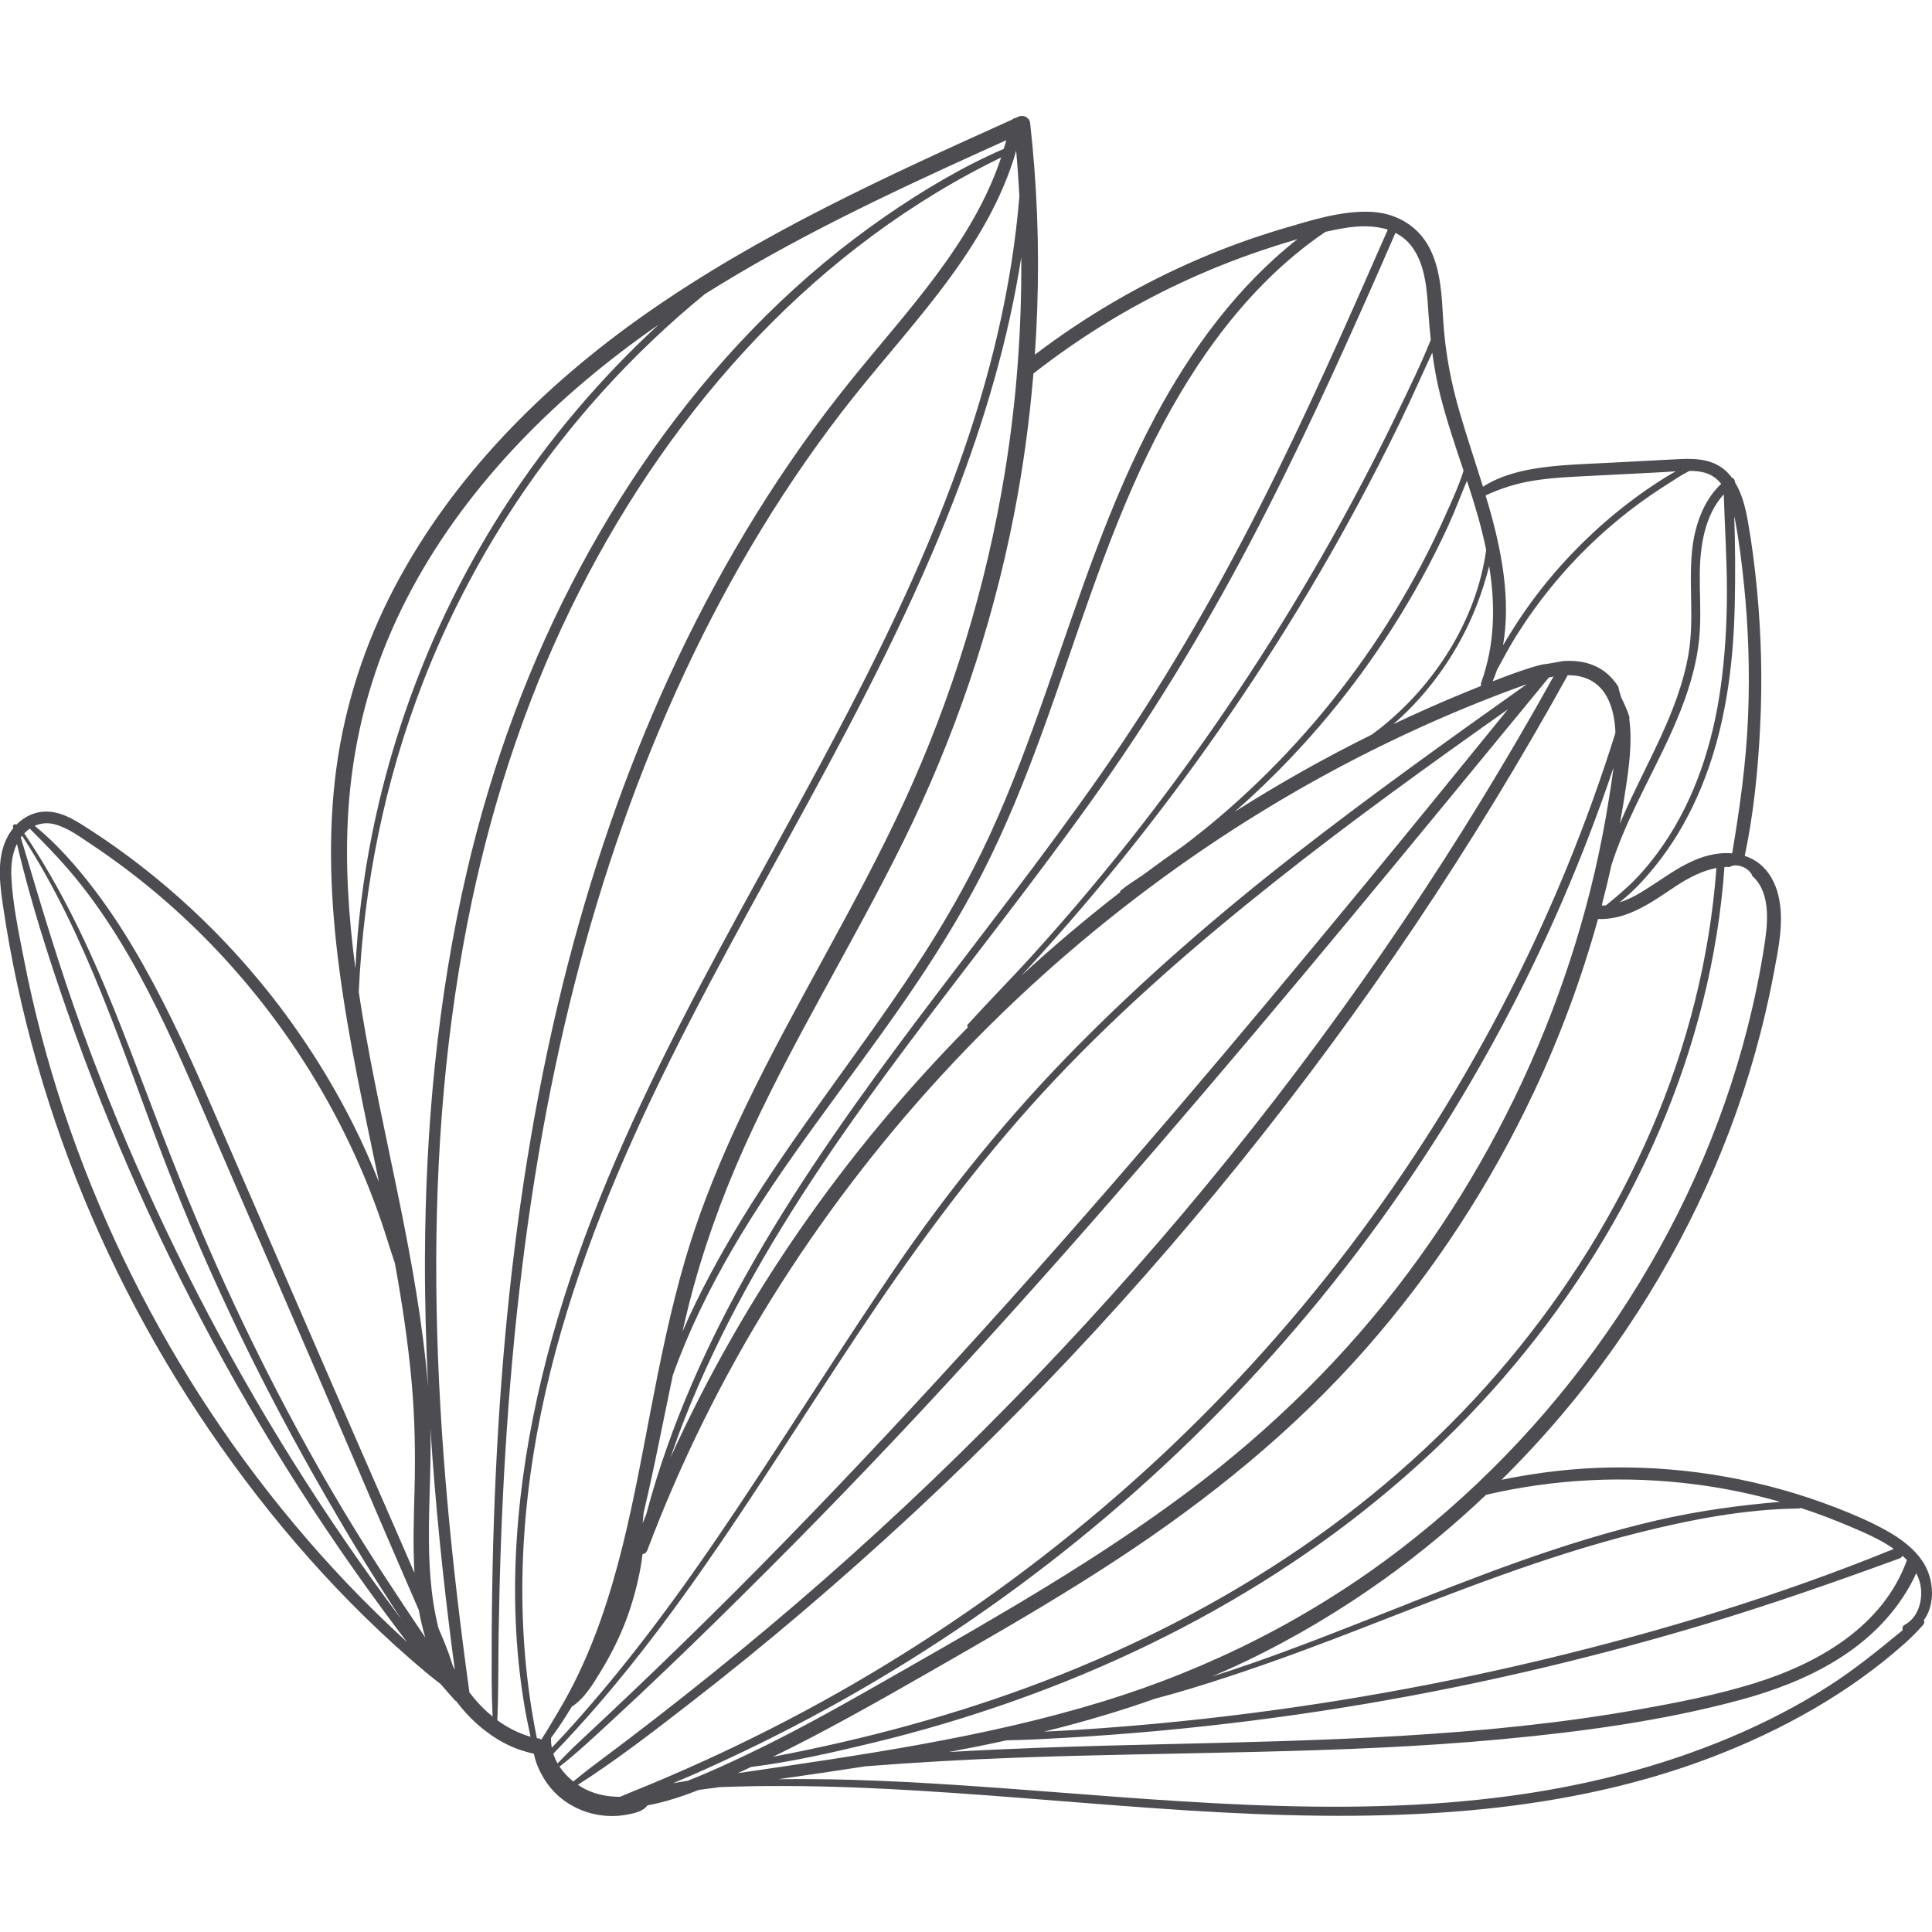 <?xml version="1.0" encoding="UTF-8" standalone="no" ?>
<!DOCTYPE svg PUBLIC "-//W3C//DTD SVG 1.1//EN" "http://www.w3.org/Graphics/SVG/1.1/DTD/svg11.dtd">
<svg xmlns="http://www.w3.org/2000/svg" xmlns:xlink="http://www.w3.org/1999/xlink" version="1.1" width="80" height="80" viewBox="0 0 80 80" xml:space="preserve">
<desc>Created with Fabric.js 5.2.4</desc>
<defs>
</defs>
<rect x="0" y="0" width="100%" height="100%" fill="transparent"></rect>
<g transform="matrix(1 0 0 1 40 40)" id="fc811ae7-94a6-4813-a672-5562730f3949"  >
<rect style="stroke: none; stroke-width: 1; stroke-dasharray: none; stroke-linecap: butt; stroke-dashoffset: 0; stroke-linejoin: miter; stroke-miterlimit: 4; fill: rgb(255,255,255); fill-rule: nonzero; opacity: 1; visibility: hidden;" vector-effect="non-scaling-stroke"  x="-40" y="-40" rx="0" ry="0" width="80" height="80" />
</g>
<g transform="matrix(Infinity NaN NaN Infinity 0 0)" id="dbb4e705-56be-4df9-91b2-46cd2014175f"  >
</g>
<g transform="matrix(1 0 0 1 40 40)"  >
<g style="" vector-effect="non-scaling-stroke"   >
		<g transform="matrix(1 0 0 1 0 0)"  >
<path style="stroke: none; stroke-width: 1; stroke-dasharray: none; stroke-linecap: butt; stroke-dashoffset: 0; stroke-linejoin: miter; stroke-miterlimit: 4; fill: rgb(77,76,81); fill-rule: nonzero; opacity: 1;" vector-effect="non-scaling-stroke"  transform=" translate(-124.69, -283.19)" d="M 164.358 307.936 C 163.99 307.333 163.41 306.908 162.803 306.568 C 162.143 306.198 161.438 305.9 160.734 305.626 C 157.781 304.477 154.601 303.909 151.433 303.955 C 149.898 303.977 148.369 304.154 146.866 304.465 C 148.588 302.761 150.164 300.908 151.558 298.928 C 154.15 295.247 156.146 291.136 157.363 286.8 C 157.668 285.714 157.927 284.615 158.135 283.507 C 158.332 282.456 158.586 281.307 158.322 280.246 C 158.197 279.742 157.951 279.274 157.537 278.948 C 157.354 278.804 157.15 278.7 156.936 278.63 C 157.306 276.878 157.486 275.066 157.574 273.283 C 157.667 271.387 157.624 269.483 157.442 267.593 C 157.351 266.643 157.23 265.694 157.062 264.754 C 156.965 264.212 156.823 263.638 156.531 263.16 C 156.539 263.076 156.479 262.992 156.397 262.964 C 156.371 262.93 156.348 262.895 156.32 262.862 C 155.775 262.219 155.012 262.16 154.221 262.201 C 153.22 262.252 152.219 262.306 151.218 262.358 C 150.238 262.409 149.249 262.433 148.278 262.588 C 147.526 262.709 146.743 262.923 146.097 263.345 C 145.781 262.326 145.44 261.314 145.14 260.29 C 144.771 259.032 144.53 257.764 144.451 256.455 C 144.391 255.473 144.357 254.422 143.915 253.521 C 143.436 252.544 142.5 251.998 141.422 251.96 C 140.215 251.918 138.996 252.307 137.851 252.645 C 136.658 252.997 135.485 253.419 134.342 253.909 C 131.924 254.946 129.637 256.284 127.542 257.875 C 127.72 255.286 127.717 252.685 127.517 250.098 C 127.47 249.491 127.412 248.884 127.345 248.279 C 127.321 248.063 127.069 247.929 126.875 248.017 C 126.835 248.035 126.796 248.053 126.756 248.071 C 126.7 248.077 126.649 248.1 126.606 248.139 C 121.392 250.489 116.148 252.879 111.448 256.172 C 107.216 259.137 103.449 262.903 101.028 267.507 C 99.804 269.834 98.98 272.353 98.624 274.96 C 98.243 277.753 98.378 280.593 98.747 283.38 C 99.137 286.328 99.782 289.234 100.386 292.146 C 100.058 291.328 99.704 290.52 99.307 289.733 C 98.314 287.765 97.115 285.9 95.736 284.181 C 94.357 282.463 92.797 280.888 91.089 279.496 C 90.233 278.798 89.34 278.146 88.413 277.547 C 87.916 277.225 87.382 276.865 86.776 276.804 C 86.251 276.751 85.759 276.949 85.389 277.319 C 85.384 277.324 85.379 277.33 85.374 277.335 C 85.316 277.294 85.208 277.337 85.226 277.422 C 85.231 277.442 85.236 277.463 85.24 277.483 C 84.522 278.358 84.649 279.573 84.804 280.634 C 84.969 281.761 85.172 282.881 85.413 283.994 C 85.889 286.189 86.51 288.354 87.267 290.469 C 88.776 294.68 90.828 298.695 93.347 302.391 C 95.87 306.095 98.868 309.534 102.304 312.42 C 102.513 312.596 102.729 312.762 102.944 312.93 C 103.135 313.153 103.326 313.375 103.524 313.592 C 103.541 313.611 103.56 313.622 103.58 313.63 C 104.1 314.325 104.747 314.92 105.536 315.347 C 105.933 315.562 106.358 315.712 106.798 315.808 C 106.861 316.149 107.007 316.483 107.177 316.775 C 107.433 317.216 107.798 317.601 108.231 317.871 C 108.707 318.169 109.256 318.348 109.817 318.381 C 110.106 318.398 110.399 318.382 110.684 318.325 C 110.964 318.268 111.292 318.202 111.481 317.972 C 111.487 317.964 111.49 317.956 111.495 317.948 C 112.22 317.814 112.931 317.58 113.624 317.307 C 113.912 317.271 114.2 317.228 114.488 317.191 C 114.909 317.177 115.33 317.162 115.751 317.155 C 116.703 317.138 117.656 317.143 118.608 317.162 C 120.471 317.201 122.331 317.306 124.19 317.433 C 127.886 317.686 131.575 318.042 135.275 318.238 C 138.914 318.431 142.573 318.465 146.202 318.09 C 149.394 317.76 152.576 317.097 155.578 315.949 C 158.46 314.847 161.235 313.31 163.547 311.253 C 163.826 311.005 164.081 310.747 164.328 310.467 C 164.38 310.408 164.379 310.339 164.35 310.283 C 164.827 309.635 164.775 308.62 164.358 307.936 z M 163.464 307.61 C 163.529 307.669 163.593 307.727 163.652 307.79 C 162.662 310.544 159.962 312.08 157.302 312.9 C 155.754 313.377 154.151 313.691 152.558 313.974 C 150.937 314.261 149.305 314.485 147.668 314.662 C 144.371 315.017 141.056 315.181 137.742 315.287 C 134.416 315.393 131.088 315.437 127.763 315.56 C 126.501 315.607 125.238 315.662 123.976 315.738 C 124.778 315.588 125.578 315.427 126.375 315.252 C 127.201 315.239 128.028 315.194 128.851 315.146 C 130.124 315.072 131.396 314.977 132.666 314.86 C 135.22 314.625 137.767 314.304 140.3 313.897 C 145.322 313.09 150.284 311.94 155.158 310.486 C 157.921 309.662 160.638 308.71 163.346 307.721 C 163.409 307.699 163.445 307.658 163.464 307.61 z M 159.257 305.632 C 159.261 305.633 159.265 305.634 159.27 305.636 C 159.966 305.863 160.65 306.123 161.323 306.41 C 161.936 306.672 162.561 306.941 163.11 307.327 C 158.415 309.244 153.519 310.73 148.591 311.911 C 143.645 313.096 138.621 313.95 133.562 314.466 C 132.159 314.609 130.754 314.726 129.347 314.816 C 128.872 314.847 128.396 314.87 127.919 314.893 C 128.246 314.812 128.572 314.731 128.897 314.645 C 130.118 314.32 131.326 313.951 132.517 313.53 C 133.564 313.255 134.6 312.933 135.623 312.595 C 137.505 311.975 139.36 311.281 141.206 310.563 C 144.929 309.115 148.651 307.63 152.533 306.656 C 154.687 306.115 156.941 305.679 159.17 305.654 C 159.203 305.653 159.232 305.645 159.257 305.632 z M 154.935 304.66 C 156.108 304.813 157.268 305.055 158.405 305.377 C 156.675 305.524 154.97 305.757 153.271 306.151 C 151.341 306.598 149.449 307.188 147.583 307.851 C 143.85 309.179 140.217 310.779 136.475 312.082 C 135.942 312.268 135.407 312.444 134.87 312.612 C 135.333 312.414 135.794 312.21 136.248 311.992 C 138.279 311.021 140.22 309.862 142.049 308.549 C 143.519 307.493 144.912 306.332 146.227 305.087 C 149.075 304.422 152.035 304.28 154.935 304.66 z M 156.523 268.206 C 156.548 266.99 156.545 265.772 156.501 264.556 C 156.513 264.615 156.527 264.675 156.537 264.733 C 156.703 265.612 156.814 266.504 156.905 267.393 C 157.091 269.206 157.148 271.031 157.074 272.851 C 156.996 274.766 156.733 276.641 156.415 278.525 C 156.254 278.511 156.092 278.511 155.93 278.526 C 154.659 278.647 153.704 279.503 152.656 280.132 C 152.37 280.304 152.065 280.456 151.747 280.559 C 152.406 280.042 152.983 279.387 153.475 278.736 C 154.156 277.836 154.704 276.836 155.134 275.794 C 156.126 273.391 156.469 270.789 156.523 268.206 z M 155.763 279.13 C 155.49 282.849 154.559 286.497 153.09 289.921 C 151.601 293.393 149.575 296.626 147.154 299.523 C 144.678 302.486 141.785 305.069 138.604 307.253 C 135.288 309.528 131.683 311.365 127.93 312.802 C 124.289 314.196 120.522 315.205 116.695 315.934 C 117.226 315.677 117.753 315.413 118.275 315.14 C 120.459 313.998 122.594 312.758 124.731 311.532 C 126.825 310.33 128.905 309.102 130.925 307.778 C 134.722 305.288 138.256 302.437 141.26 299.02 C 144.064 295.83 146.406 292.235 148.213 288.393 C 149.295 286.092 150.18 283.697 150.86 281.246 C 152.125 281.287 153.139 280.504 154.146 279.843 C 154.588 279.552 155.176 279.244 155.763 279.13 z M 156.198 267.656 C 156.199 269.024 156.12 270.4 155.924 271.754 C 155.595 274.025 154.875 276.253 153.573 278.159 C 153.226 278.667 152.84 279.15 152.413 279.593 C 152.033 279.989 151.612 280.329 151.192 280.677 C 151.136 280.683 151.079 280.688 151.023 280.689 C 151.028 280.652 151.034 280.616 151.04 280.579 C 151.176 280.058 151.301 279.533 151.418 279.007 C 151.949 277.342 152.82 275.783 153.573 274.214 C 154.073 273.172 154.53 272.105 154.812 270.981 C 154.955 270.411 155.048 269.83 155.079 269.243 C 155.119 268.488 155.069 267.733 155.074 266.977 C 155.082 265.819 155.269 264.534 156.068 263.658 C 156.107 264.99 156.197 266.322 156.198 267.656 z M 154.644 262.691 C 154.678 262.691 154.712 262.69 154.746 262.69 C 155.121 262.699 155.482 262.774 155.771 263.025 C 155.841 263.086 155.903 263.153 155.96 263.225 C 155.204 263.939 154.855 264.99 154.753 266.012 C 154.612 267.438 154.851 268.87 154.604 270.29 C 154.189 272.674 152.87 274.764 151.915 276.95 C 151.864 277.067 151.815 277.185 151.765 277.303 C 151.826 276.966 151.884 276.629 151.937 276.291 C 152.089 275.321 152.252 274.334 152.194 273.35 C 152.186 273.218 152.171 273.085 152.152 272.952 C 152.157 272.937 152.161 272.922 152.166 272.907 C 152.161 272.89 152.157 272.872 152.152 272.855 C 152.092 272.665 152.016 272.481 151.932 272.3 C 151.887 272.204 151.833 272.108 151.8 272.007 C 151.767 271.907 151.747 271.802 151.714 271.702 C 151.706 271.678 151.705 271.657 151.708 271.636 C 151.568 271.41 151.394 271.205 151.176 271.034 C 150.657 270.626 150.041 270.521 149.419 270.563 C 149.289 270.585 149.16 270.609 149.031 270.632 C 148.874 270.661 148.716 270.688 148.557 270.705 C 148.411 270.74 148.266 270.776 148.126 270.82 C 147.578 270.991 147.036 271.192 146.499 271.403 C 146.565 271.248 146.623 271.09 146.676 270.932 C 146.938 270.453 147.192 269.968 147.483 269.505 C 147.925 268.803 148.409 268.128 148.934 267.485 C 149.992 266.189 151.213 265.028 152.562 264.037 C 152.927 263.769 153.301 263.514 153.683 263.272 C 153.99 263.077 154.31 262.859 154.644 262.691 z M 146.022 271.591 C 145.787 271.686 145.552 271.782 145.319 271.877 C 144.33 272.282 143.353 272.717 142.388 273.175 C 143.912 271.855 145.109 270.114 145.824 268.286 C 146.035 267.747 146.21 267.193 146.354 266.631 C 146.612 268.239 146.597 269.867 146.024 271.45 C 146.004 271.504 146.008 271.55 146.022 271.591 z M 148.153 263.098 C 148.937 262.969 149.736 262.937 150.528 262.896 C 151.466 262.848 152.403 262.8 153.341 262.752 C 153.586 262.739 153.833 262.721 154.08 262.707 C 153.951 262.779 153.822 262.851 153.697 262.928 C 153.334 263.153 152.978 263.39 152.63 263.639 C 151.945 264.129 151.291 264.662 150.673 265.235 C 149.439 266.379 148.341 267.675 147.433 269.092 C 147.262 269.358 147.092 269.633 146.927 269.912 C 147.261 267.998 146.859 265.946 146.328 264.117 C 146.288 263.979 146.245 263.843 146.204 263.706 C 146.828 263.415 147.466 263.211 148.153 263.098 z M 145.477 263.233 C 145.772 264.124 146.039 265.037 146.23 265.961 C 145.822 268.88 144.096 271.567 141.802 273.377 C 141.699 273.458 141.592 273.533 141.487 273.611 C 139.544 274.573 137.652 275.638 135.822 276.8 C 136.64 276.081 137.426 275.325 138.175 274.534 C 140.26 272.333 142.06 269.866 143.523 267.21 C 143.93 266.472 144.309 265.719 144.661 264.953 C 144.94 264.346 145.169 263.713 145.432 263.099 C 145.447 263.143 145.462 263.188 145.477 263.233 z M 144.339 259.597 C 144.606 260.64 144.951 261.659 145.293 262.679 C 145.096 263.313 144.806 263.933 144.538 264.535 C 144.236 265.213 143.911 265.88 143.567 266.537 C 142.865 267.874 142.076 269.165 141.208 270.4 C 139.479 272.861 137.44 275.105 135.147 277.052 C 134.682 277.447 134.203 277.826 133.718 278.196 C 133.14 278.597 132.569 279.009 132.005 279.429 C 131.697 279.635 131.38 279.831 131.095 280.066 C 131.072 280.085 131.068 280.111 131.071 280.136 C 129.661 281.227 128.299 282.38 126.986 283.587 C 127.062 283.504 127.138 283.422 127.214 283.339 C 127.98 282.505 128.732 281.657 129.468 280.796 C 130.94 279.074 132.35 277.298 133.694 275.475 C 136.376 271.839 138.802 268.026 140.939 264.045 C 141.54 262.925 142.119 261.793 142.674 260.65 C 143.133 259.705 143.552 258.742 143.998 257.792 C 144.077 258.395 144.185 258.995 144.339 259.597 z M 143.151 253.401 C 143.72 254.165 143.777 255.219 143.837 256.135 C 143.862 256.514 143.896 256.888 143.935 257.261 C 143.541 258.251 143.067 259.215 142.606 260.174 C 142.115 261.195 141.606 262.207 141.079 263.21 C 140.03 265.205 138.909 267.162 137.72 269.077 C 135.349 272.893 132.728 276.544 129.842 279.989 C 129.035 280.953 128.209 281.9 127.363 282.831 C 126.509 283.771 125.612 284.672 124.761 285.614 C 124.728 285.651 124.74 285.697 124.768 285.728 C 122.229 288.302 119.906 291.087 117.846 294.058 C 115.771 297.05 113.961 300.229 112.454 303.544 C 112.636 303.011 112.826 302.481 113.033 301.955 C 113.755 300.121 114.61 298.341 115.554 296.612 C 117.498 293.054 119.825 289.726 122.251 286.484 C 124.781 283.103 127.416 279.801 129.872 276.365 C 132.313 272.951 134.499 269.379 136.451 265.664 C 138.411 261.935 140.16 258.1 141.856 254.245 C 142.063 253.775 142.268 253.305 142.472 252.834 C 142.727 252.964 142.96 253.144 143.151 253.401 z M 139.575 252.789 C 139.837 252.73 140.1 252.676 140.363 252.633 C 140.959 252.535 141.597 252.517 142.156 252.7 C 142.156 252.701 142.155 252.701 142.155 252.701 C 140.458 256.575 138.749 260.444 136.831 264.216 C 134.904 268.005 132.762 271.674 130.331 275.163 C 127.916 278.628 125.291 281.938 122.752 285.31 C 120.309 288.555 117.939 291.866 115.915 295.392 C 114.017 298.698 112.432 302.196 111.452 305.887 C 111.402 306.014 111.351 306.14 111.301 306.267 C 111.314 306.123 111.327 305.98 111.341 305.836 C 111.513 305.102 111.676 304.367 111.828 303.639 C 112.072 302.472 112.304 301.302 112.55 300.135 C 113.2 298.31 114.058 296.563 115.032 294.89 C 117.127 291.294 119.78 288.064 122.141 284.645 C 123.317 282.943 124.425 281.188 125.368 279.346 C 126.333 277.461 127.124 275.494 127.849 273.506 C 129.259 269.645 130.426 265.679 132.224 261.972 C 133.817 258.687 135.933 255.536 138.863 253.3 C 139.094 253.123 139.333 252.954 139.575 252.789 z M 127.482 258.657 C 129.37 257.178 131.42 255.915 133.593 254.899 C 134.682 254.39 135.8 253.941 136.94 253.557 C 137.425 253.393 137.918 253.236 138.416 253.091 C 135.935 255.045 134.027 257.644 132.538 260.422 C 130.619 264.005 129.385 267.886 128.047 271.71 C 127.337 273.739 126.594 275.761 125.698 277.716 C 124.805 279.665 123.733 281.517 122.552 283.305 C 120.236 286.813 117.59 290.097 115.399 293.689 C 114.495 295.172 113.649 296.72 112.95 298.327 C 113.034 297.965 113.117 297.602 113.208 297.242 C 113.77 295.01 114.544 292.846 115.484 290.746 C 117.425 286.407 119.953 282.366 122.058 278.109 C 124.192 273.793 125.755 269.223 126.678 264.496 C 127.055 262.566 127.319 260.616 127.482 258.657 z M 99.111 276.794 C 99.276 274.182 99.874 271.631 100.932 269.235 C 102.96 264.643 106.435 260.795 110.395 257.772 C 110.907 257.381 111.429 257.004 111.956 256.637 C 109.564 258.844 107.439 261.341 105.661 264.07 C 102.953 268.228 101.069 272.885 100.093 277.749 C 99.726 279.577 99.496 281.432 99.407 283.294 C 99.122 281.14 98.974 278.966 99.111 276.794 z M 86.976 277.328 C 87.519 277.48 88.001 277.842 88.465 278.15 C 88.92 278.452 89.366 278.767 89.803 279.094 C 91.517 280.374 93.09 281.838 94.497 283.449 C 97.308 286.668 99.457 290.46 100.731 294.542 C 100.832 294.865 100.936 295.184 101.043 295.502 C 101.341 297.148 101.592 298.801 101.739 300.471 C 101.869 301.945 101.894 303.415 101.855 304.894 C 101.825 306.034 101.784 307.182 101.852 308.322 L 101.814 308.234 C 101.27 306.976 100.722 305.721 100.171 304.466 C 99.062 301.942 97.967 299.413 96.87 296.884 C 95.775 294.361 94.681 291.837 93.586 289.313 C 92.678 287.221 91.741 285.131 90.62 283.142 C 90.004 282.049 89.33 280.986 88.567 279.989 C 87.847 279.049 87.05 278.136 86.127 277.386 C 86.383 277.272 86.672 277.243 86.976 277.328 z M 85.606 277.8 C 88.316 281.957 89.766 286.742 91.535 291.337 C 93.381 296.133 95.643 300.755 98.209 305.205 C 99.189 306.905 100.215 308.592 101.305 310.232 C 100.505 309.166 99.727 308.084 98.973 306.985 C 97.471 304.796 96.063 302.544 94.751 300.236 C 92.139 295.641 89.911 290.827 88.102 285.86 C 87.143 283.227 86.348 280.546 85.551 277.862 C 85.569 277.84 85.589 277.822 85.606 277.8 z M 99.031 308.722 C 97.524 307.135 96.12 305.452 94.825 303.688 C 92.247 300.174 90.11 296.34 88.475 292.299 C 87.653 290.267 86.957 288.182 86.401 286.062 C 86.125 285.01 85.882 283.949 85.675 282.881 C 85.46 281.778 85.218 280.64 85.161 279.516 C 85.137 279.046 85.184 278.559 85.391 278.135 C 85.945 280.478 86.68 282.783 87.471 285.054 C 88.35 287.575 89.337 290.059 90.428 292.497 C 92.593 297.336 95.169 301.991 98.118 306.397 C 98.945 307.632 99.801 308.848 100.686 310.043 C 100.968 310.424 101.253 310.803 101.54 311.18 C 100.68 310.387 99.839 309.573 99.031 308.722 z M 98.939 305.785 C 97.616 303.583 96.396 301.32 95.26 299.016 C 94.118 296.699 93.072 294.335 92.11 291.938 C 91.179 289.62 90.337 287.268 89.404 284.951 C 88.389 282.431 87.218 279.955 85.695 277.699 C 85.766 277.625 85.841 277.558 85.923 277.502 C 86.681 278.259 87.422 279.027 88.083 279.873 C 88.781 280.766 89.408 281.715 89.979 282.694 C 91.123 284.656 92.051 286.732 92.948 288.815 C 95.093 293.798 97.273 298.766 99.403 303.755 C 100.004 305.162 100.605 306.568 101.213 307.971 C 101.487 308.602 101.76 309.232 102.033 309.863 C 102.1 310.243 102.19 310.622 102.301 310.995 C 101.144 309.282 100.005 307.56 98.939 305.785 z M 99.668 285.052 C 99.625 284.79 99.585 284.528 99.546 284.266 C 99.745 279.861 100.622 275.504 102.226 271.387 C 103.94 266.987 106.466 262.924 109.626 259.418 C 110.937 257.963 112.359 256.609 113.874 255.369 C 117.49 253.094 121.378 251.254 125.265 249.49 C 125.629 249.325 125.994 249.161 126.359 248.996 C 126.327 249.117 126.288 249.235 126.252 249.354 C 124.53 250.1 122.891 251.083 121.353 252.144 C 119.579 253.369 117.921 254.758 116.391 256.276 C 113.339 259.306 110.799 262.82 108.762 266.603 C 106.623 270.576 105.061 274.828 104.035 279.219 C 102.805 284.484 102.305 289.898 102.286 295.298 C 102.28 297.076 102.329 298.852 102.416 300.627 C 101.989 295.365 100.522 290.25 99.668 285.052 z M 103.428 312.14 C 103.427 312.133 103.428 312.127 103.425 312.119 C 103.27 311.61 103.066 311.12 102.855 310.633 C 102.848 310.607 102.839 310.581 102.833 310.555 C 102.175 307.88 102.578 305.068 102.513 302.334 C 102.711 305.419 103.025 308.497 103.421 311.562 C 103.454 311.82 103.491 312.078 103.525 312.336 C 103.491 312.271 103.46 312.205 103.428 312.14 z M 104.128 313.27 C 103.4 308.015 102.871 302.725 102.77 297.418 C 102.668 292.057 103.014 286.672 104.045 281.404 C 104.927 276.902 106.322 272.499 108.333 268.371 C 110.215 264.508 112.615 260.885 115.525 257.718 C 118.401 254.588 121.797 251.916 125.591 249.986 C 125.775 249.893 125.96 249.801 126.145 249.709 C 124.966 253.269 122.199 256.117 119.884 258.991 C 117.073 262.481 114.719 266.326 112.792 270.368 C 110.855 274.429 109.357 278.685 108.224 283.037 C 106.976 287.829 106.175 292.73 105.69 297.656 C 105.195 302.676 105.029 307.723 105.049 312.765 C 105.051 313.267 105.063 313.766 105.087 314.266 C 104.729 313.98 104.412 313.64 104.128 313.27 z M 105.283 314.422 C 105.335 313.221 105.319 312.017 105.338 310.814 C 105.358 309.554 105.389 308.294 105.435 307.034 C 105.527 304.494 105.681 301.957 105.91 299.425 C 106.36 294.452 107.112 289.498 108.302 284.646 C 109.38 280.25 110.827 275.933 112.69 271.806 C 114.539 267.708 116.815 263.8 119.558 260.234 C 122.105 256.924 125.345 253.862 126.66 249.791 C 126.699 249.67 126.731 249.546 126.766 249.424 C 126.823 250.053 126.866 250.683 126.901 251.314 C 126.592 255.09 125.692 258.787 124.415 262.364 C 122.86 266.721 120.792 270.867 118.604 274.936 C 116.391 279.051 114.057 283.104 111.996 287.3 C 109.966 291.433 108.21 295.713 107.132 300.2 C 106.076 304.589 105.655 309.203 106.382 313.68 C 106.46 314.158 106.554 314.633 106.658 315.106 C 106.157 314.959 105.698 314.724 105.283 314.422 z M 107.11 315.215 C 107.095 315.212 107.081 315.208 107.067 315.205 C 107.027 315.171 106.973 315.16 106.921 315.169 C 106.018 310.717 106.177 306.156 107.087 301.717 C 108.019 297.172 109.693 292.823 111.682 288.643 C 113.691 284.423 116.007 280.359 118.239 276.256 C 120.441 272.207 122.566 268.102 124.224 263.794 C 125.457 260.59 126.451 257.246 126.978 253.839 C 127.001 256.815 126.781 259.792 126.302 262.733 C 125.531 267.47 124.116 272.096 122.101 276.452 C 120.13 280.712 117.641 284.707 115.602 288.933 C 114.594 291.021 113.701 293.167 113.049 295.395 C 112.445 297.459 112.021 299.569 111.616 301.679 C 110.812 305.863 110.066 310.246 107.865 313.967 C 107.616 314.385 107.375 314.806 107.11 315.215 z M 107.508 315.166 C 107.508 315.162 107.506 315.159 107.506 315.155 C 107.817 314.738 108.098 314.303 108.366 313.86 C 108.894 313.527 109.257 312.904 109.573 312.387 C 109.934 311.798 110.25 311.181 110.511 310.541 C 110.772 309.901 110.972 309.237 111.121 308.562 C 111.194 308.233 111.257 307.892 111.294 307.549 C 111.379 307.535 111.456 307.482 111.497 307.376 C 112.864 303.75 114.589 300.262 116.635 296.972 C 118.682 293.68 121.042 290.584 123.665 287.729 C 126.28 284.884 129.162 282.283 132.257 279.969 C 135.35 277.656 138.659 275.633 142.136 273.949 C 143.874 273.107 145.654 272.345 147.468 271.681 C 147.61 271.629 147.76 271.575 147.911 271.521 C 144.703 273.796 141.504 276.087 138.4 278.503 C 135.196 280.997 132.109 283.663 129.256 286.555 C 126.451 289.398 123.931 292.503 121.685 295.805 C 119.473 299.057 117.387 302.392 115.203 305.663 C 113.029 308.919 110.728 312.088 108.083 314.98 C 107.904 315.175 107.72 315.365 107.539 315.557 C 107.516 315.43 107.502 315.3 107.508 315.166 z M 107.601 315.806 C 110.19 313.138 112.428 310.153 114.521 307.087 C 116.738 303.84 118.799 300.489 121.011 297.239 C 123.246 293.955 125.648 290.783 128.376 287.891 C 131.19 284.909 134.284 282.235 137.492 279.687 C 140.623 277.201 143.868 274.866 147.132 272.559 C 145.128 275.025 143.123 277.49 141.102 279.941 C 138.558 283.026 136 286.1 133.402 289.14 C 130.806 292.178 128.174 295.185 125.494 298.149 C 122.817 301.109 120.091 304.026 117.309 306.887 C 114.515 309.761 111.639 312.556 108.706 315.287 C 108.386 315.585 108.079 315.892 107.776 316.208 C 107.703 316.081 107.646 315.945 107.601 315.806 z M 107.859 316.343 C 108.637 315.733 109.355 315.052 110.082 314.382 C 110.813 313.708 111.537 313.027 112.255 312.34 C 113.703 310.956 115.129 309.551 116.545 308.135 C 119.358 305.323 122.1 302.442 124.785 299.507 C 127.483 296.559 130.126 293.563 132.733 290.535 C 135.352 287.493 137.94 284.424 140.504 281.336 C 143.058 278.26 145.596 275.169 148.136 272.081 C 148.298 271.884 148.46 271.686 148.623 271.489 C 148.629 271.481 148.638 271.474 148.642 271.465 C 148.702 271.392 148.762 271.319 148.822 271.247 C 148.887 271.232 148.952 271.214 149.018 271.202 C 147.102 274.653 145.04 278.023 142.836 281.298 C 140.572 284.661 138.162 287.924 135.616 291.078 C 133.07 294.232 130.386 297.275 127.58 300.2 C 124.769 303.129 121.837 305.946 118.784 308.622 C 115.736 311.294 112.571 313.833 109.321 316.254 C 109.017 316.48 108.723 316.719 108.428 316.957 C 108.208 316.782 108.013 316.574 107.859 316.343 z M 110.914 317.363 C 110.73 317.437 110.547 317.515 110.363 317.592 C 109.877 317.591 109.396 317.506 108.949 317.288 C 108.836 317.233 108.726 317.167 108.619 317.096 C 110.22 316.069 111.737 314.897 113.238 313.733 C 114.84 312.491 116.413 311.214 117.956 309.899 C 121.056 307.257 124.047 304.486 126.904 301.583 C 129.757 298.684 132.481 295.66 135.069 292.522 C 137.665 289.375 140.125 286.114 142.437 282.752 C 144.738 279.406 146.892 275.958 148.893 272.424 C 149.133 272 149.371 271.574 149.606 271.148 C 149.9 271.148 150.189 271.192 150.463 271.316 C 151.262 271.676 151.516 272.572 151.574 273.376 C 151.578 273.429 151.578 273.483 151.581 273.536 C 150.435 277.196 148.989 280.757 147.251 284.177 C 145.341 287.936 143.093 291.523 140.538 294.877 C 138 298.21 135.161 301.311 132.059 304.127 C 128.969 306.933 125.626 309.46 122.09 311.675 C 118.544 313.896 114.793 315.796 110.914 317.363 z M 113.166 316.927 C 112.964 316.959 112.762 316.995 112.561 317.028 C 113.53 316.624 114.486 316.19 115.43 315.739 C 117.331 314.831 119.191 313.837 121.003 312.761 C 124.595 310.629 127.994 308.178 131.147 305.438 C 134.33 302.672 137.261 299.617 139.889 296.319 C 142.511 293.028 144.834 289.499 146.824 285.791 C 148.684 282.325 150.25 278.699 151.505 274.97 C 151.454 275.376 151.388 275.779 151.326 276.177 C 151.165 277.213 150.966 278.243 150.73 279.265 C 150.27 281.256 149.666 283.214 148.934 285.122 C 147.458 288.967 145.454 292.604 142.989 295.904 C 140.422 299.339 137.364 302.346 133.936 304.919 C 130.17 307.745 126.07 310.083 121.988 312.413 C 119.9 313.605 117.808 314.802 115.635 315.836 C 114.826 316.22 114.005 316.601 113.166 316.927 z M 115.237 316.614 C 115.422 316.532 115.603 316.442 115.787 316.358 C 117.49 316.143 119.187 315.754 120.848 315.353 C 122.824 314.875 124.775 314.294 126.692 313.615 C 130.507 312.265 134.183 310.498 137.585 308.304 C 140.869 306.186 143.889 303.658 146.498 300.745 C 149.028 297.92 151.174 294.744 152.804 291.319 C 154.429 287.905 155.535 284.233 155.968 280.473 C 156.021 280.013 156.063 279.553 156.096 279.091 C 156.168 279.087 156.24 279.087 156.311 279.09 C 156.379 279.048 156.468 279.027 156.537 279.024 C 156.652 279.019 156.772 279.05 156.877 279.096 C 156.983 279.143 157.083 279.212 157.157 279.302 C 157.193 279.345 157.229 279.396 157.245 279.45 C 157.247 279.457 157.248 279.464 157.25 279.47 C 157.267 279.486 157.286 279.496 157.303 279.512 C 158.042 280.239 157.88 281.509 157.734 282.43 C 157.56 283.53 157.335 284.623 157.061 285.703 C 155.979 289.968 154.126 294.041 151.685 297.698 C 149.236 301.366 146.195 304.635 142.697 307.322 C 139.002 310.16 134.835 312.269 130.383 313.637 C 125.457 315.15 120.327 315.865 115.237 316.614 z M 163.561 310.469 C 163.467 310.519 163.449 310.615 163.48 310.689 C 162.492 311.498 161.513 312.303 160.43 312.997 C 159.132 313.828 157.756 314.535 156.336 315.133 C 153.428 316.358 150.356 317.132 147.233 317.554 C 143.634 318.04 139.993 318.074 136.37 317.924 C 132.707 317.772 129.055 317.435 125.399 317.178 C 122.584 316.98 119.746 316.823 116.917 316.863 C 118.09 316.697 119.262 316.524 120.433 316.344 C 120.461 316.34 120.489 316.335 120.517 316.33 C 122.581 316.166 124.649 316.051 126.716 315.974 C 130.089 315.848 133.465 315.812 136.839 315.728 C 140.202 315.645 143.567 315.519 146.917 315.204 C 150.209 314.894 153.537 314.446 156.735 313.584 C 159.546 312.826 162.29 311.485 163.772 308.859 C 163.87 308.686 163.957 308.51 164.038 308.331 C 164.136 308.522 164.206 308.727 164.231 308.951 C 164.296 309.522 164.095 310.181 163.561 310.469 z" stroke-linecap="round" />
</g>
		<g transform="matrix(1 0 0 1 -9.5 34.05)"  >
<path style="stroke: none; stroke-width: 1; stroke-dasharray: none; stroke-linecap: butt; stroke-dashoffset: 0; stroke-linejoin: miter; stroke-miterlimit: 4; fill: rgb(77,76,81); fill-rule: nonzero; opacity: 1;" vector-effect="non-scaling-stroke"  transform=" translate(-115.18, -317.24)" d="M 115.182 317.252 C 115.195 317.252 115.198 317.231 115.185 317.231 C 115.171 317.232 115.168 317.252 115.182 317.252 z" stroke-linecap="round" />
</g>
</g>
</g>
</svg>
